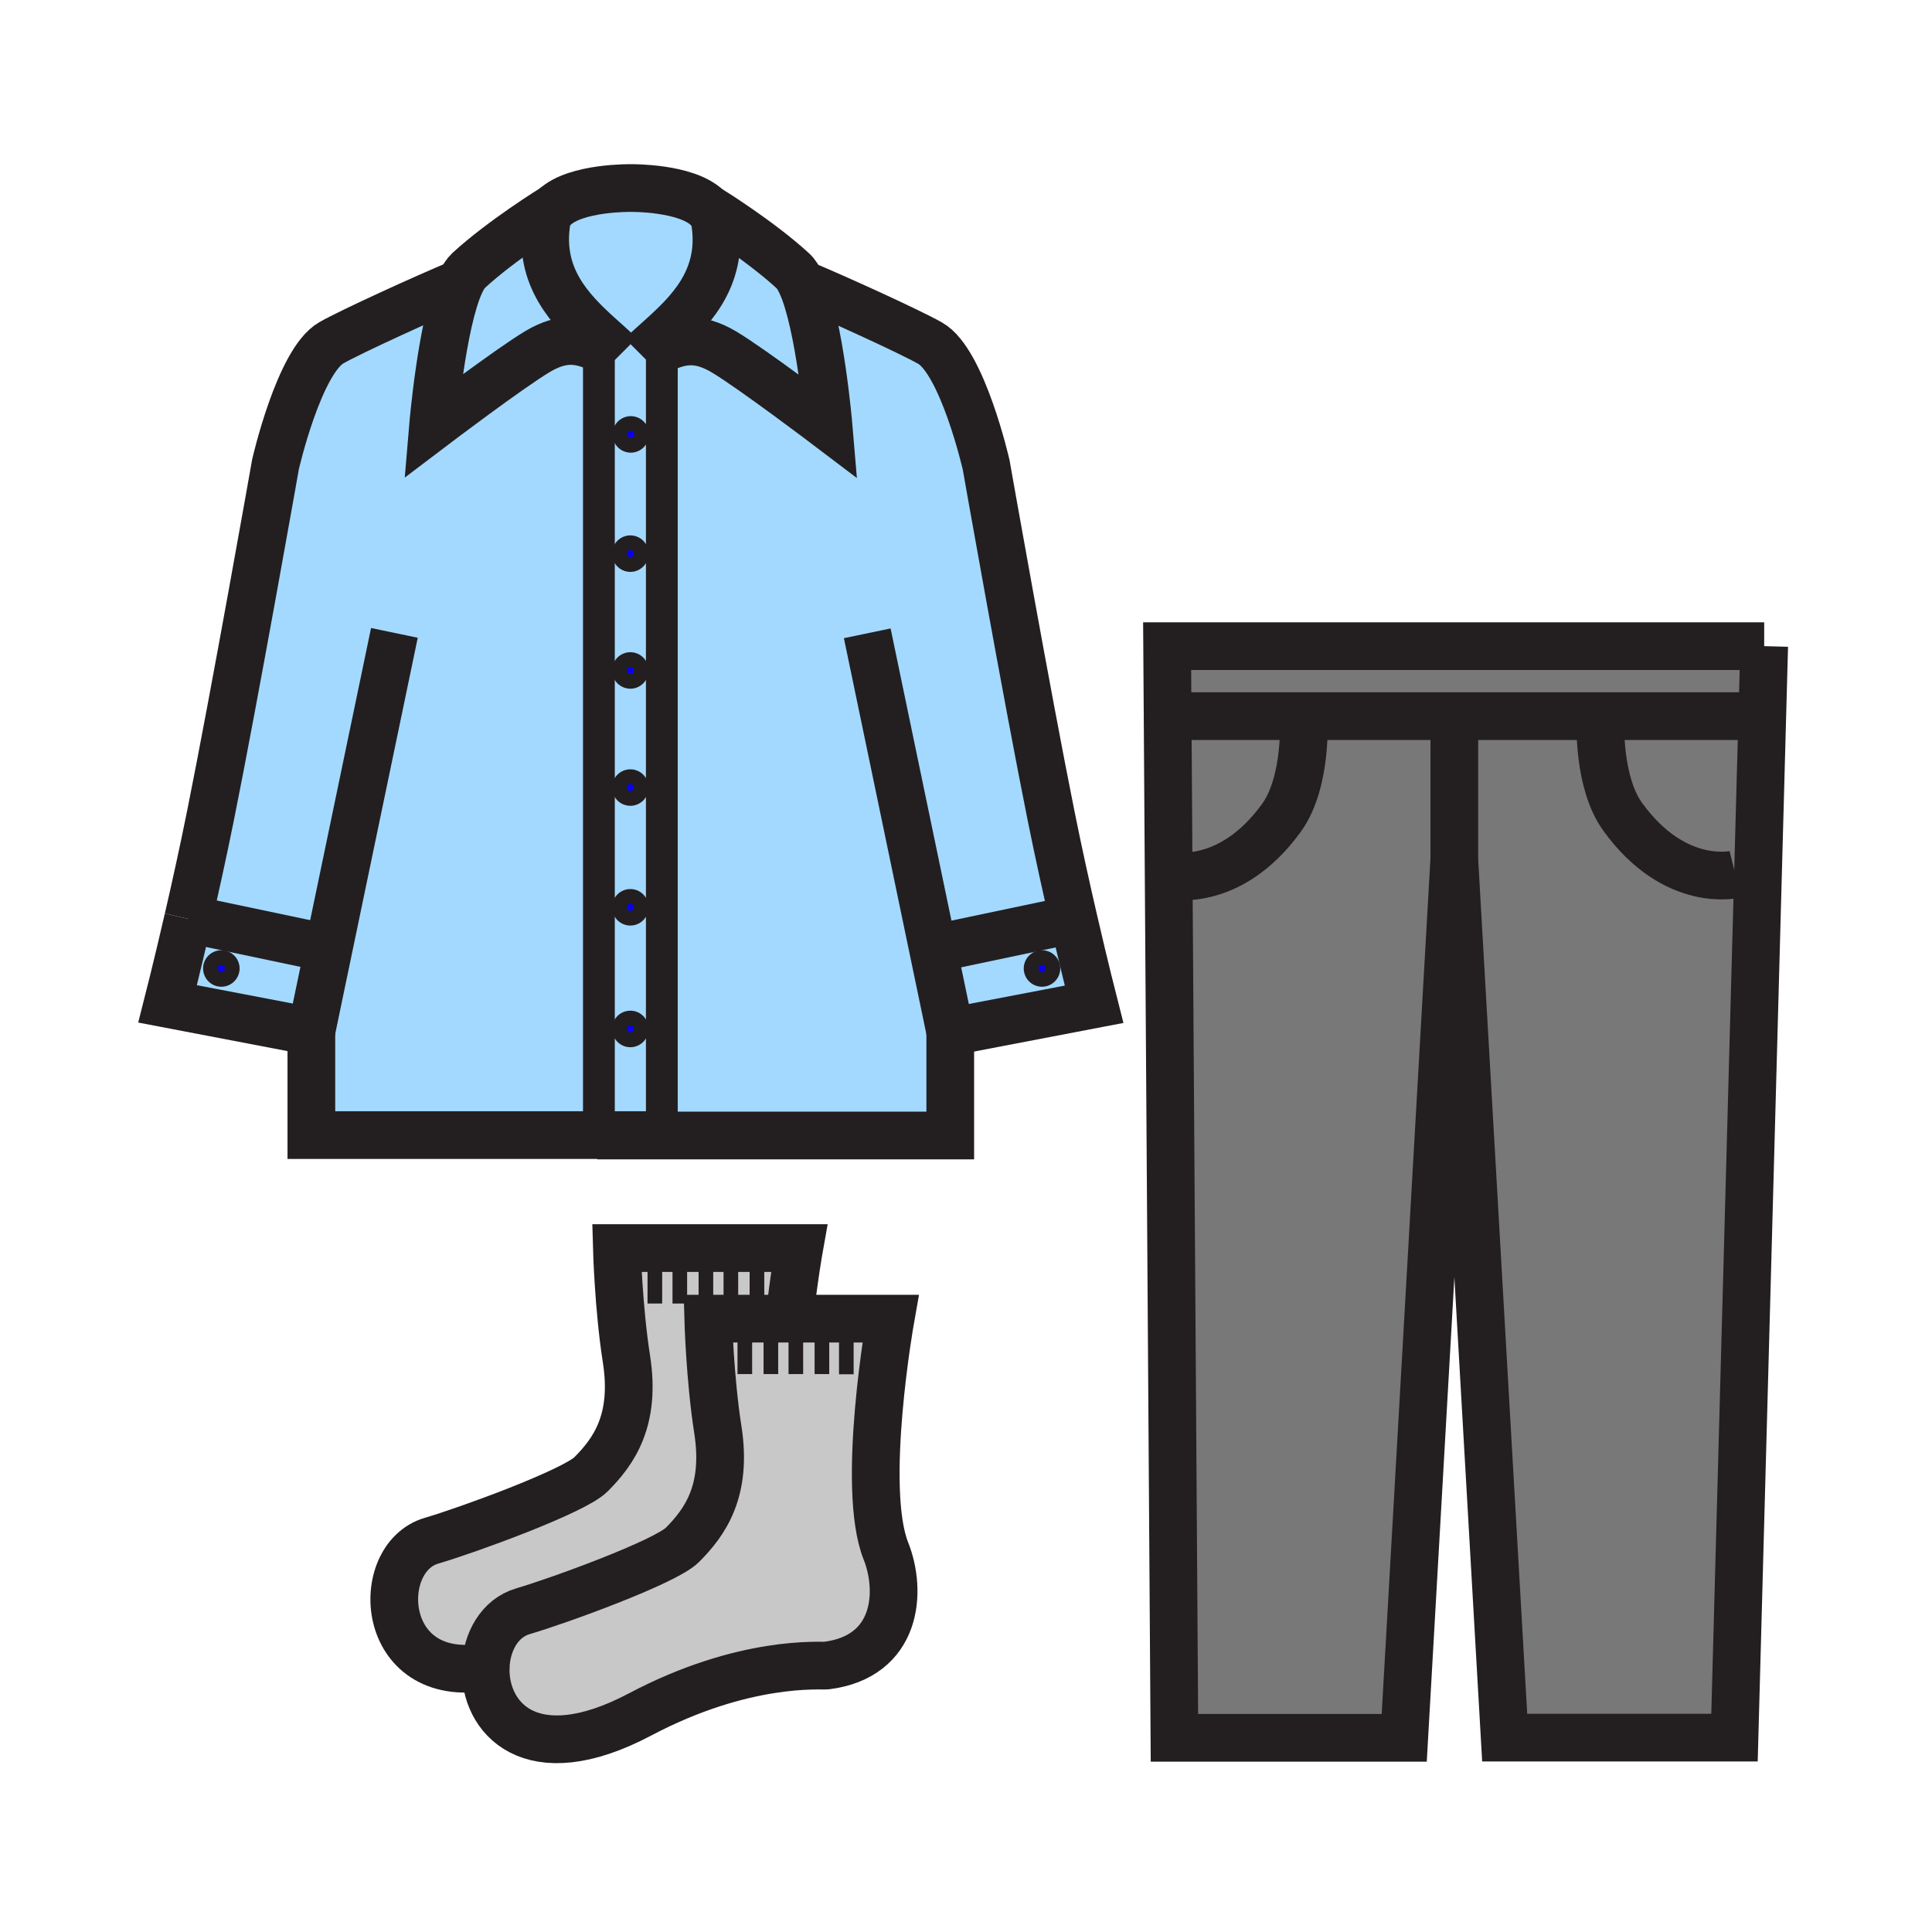 <svg xmlns="http://www.w3.org/2000/svg" width="850.394" height="850.394" viewBox="0 0 850.394 850.394" overflow="visible"><path fill="#787878" d="M640.14 315.21h-126.2l-.21-30.8h262.8l-13.07 480.43H662.31l-22.17-386.26V378z"/><path d="M640.14 315.21V378l-22.05 386.93H516.94L514.4 385.2h.08s26.46 6.64 49.55-25.2c11.62-16.03 9.8-44.79 9.8-44.79h66.31z" fill="#787878"/><path d="M573.83 315.21s1.82 28.76-9.8 44.79c-23.09 31.84-49.55 25.2-49.55 25.2h-.08l-.46-69.99h59.89z" fill="#787878"/><path d="M418.27 454.17l-7.61-36.51 61.87-13.02h.01c5.06 21.93 9.02 37.41 9.02 37.41l-63.29 12.12zm45.19-27.89c0-2.65-2.16-4.8-4.82-4.8-2.649 0-4.8 2.15-4.8 4.8 0 2.66 2.15 4.819 4.8 4.819a4.821 4.821 0 0 0 4.82-4.819z" fill="#a3d9ff"/><path d="M291.31 499.62v-346c8.37-3.79 15.88-5.53 27.33 1.27 12.31 7.31 46.09 32.92 46.09 32.92s-3.82-45.32-12.05-63.02c15.62 6.52 47.79 21.18 56.74 26.26 14.24 8.08 24.63 53.47 24.63 53.47s17.94 101.76 28.65 154.83c3.25 16.13 6.74 31.91 9.84 45.29h-.01l-61.87 13.02 7.61 36.51v45.64H262.86v-.189h28.45z" fill="#a3d9ff"/><path d="M458.64 421.48c2.66 0 4.82 2.15 4.82 4.8 0 2.66-2.16 4.819-4.82 4.819-2.649 0-4.8-2.159-4.8-4.819 0-2.65 2.15-4.8 4.8-4.8z" fill="#0b00ea"/><path d="M361.78 580.41h30.2s-13.2 74.22-2.03 102.31c7.09 17.82 5.13 46.48-26.26 50.41-2.28.29-36.01-2.8-81.96 21.5-48.54 25.65-68.77 1.07-67.94-20.91.41-11.109 6.21-21.56 16.44-24.529 15.08-4.381 62.56-21.62 70.1-29.15 10.01-10.03 19.87-23.78 15.63-50.8-3.52-22.521-4.23-48.83-4.23-48.83h50.05z" fill="#c8c8c8"/><path d="M352.68 124.79c8.23 17.7 12.05 63.02 12.05 63.02s-33.78-25.61-46.09-32.92c-11.45-6.8-18.96-5.06-27.33-1.27v-4.31l-.82-.28c12.69-11.41 28.06-26.02 24.3-51.07-.38-2.56-1.63-4.69-3.45-6.46 1.97 1.22 23.32 14.53 37.68 27.73 1.31 1.2 2.53 3.12 3.66 5.56z" fill="#a3d9ff"/><path d="M333.18 549.35h18.59s-2.4 13.45-4.29 31.051v.01h-35.75s.71 26.31 4.23 48.83c4.24 27.02-5.62 40.77-15.63 50.8-7.54 7.53-55.02 24.77-70.1 29.15-10.23 2.97-16.03 13.42-16.44 24.529-47.09 8.12-49.87-48.01-23.78-55.58 15.08-4.38 62.56-21.63 70.1-29.17 10.01-10.01 19.87-23.77 15.63-50.79-3.52-22.52-4.23-48.83-4.23-48.83h61.67z" fill="#c8c8c8"/><path d="M291.31 153.62v346h-27.7V147.74c-12.43-11.26-26.71-25.71-23.08-49.97.39-2.61 1.69-4.77 3.58-6.55.01 0 .02-.01.02-.01 9.47-8.88 33.71-8.44 33.71-8.44s24.19-.31 33.49 8.73h.01c1.82 1.77 3.07 3.9 3.45 6.46 3.76 25.05-11.61 39.66-24.3 51.07l.82.28v4.31zm-8.85 37.59c0-2.66-2.15-4.81-4.81-4.81-2.65 0-4.81 2.15-4.81 4.81s2.16 4.81 4.81 4.81c2.66 0 4.81-2.15 4.81-4.81zm-.19 52.49c0-2.66-2.16-4.82-4.81-4.82s-4.81 2.16-4.81 4.82c0 2.65 2.16 4.8 4.81 4.8s4.81-2.15 4.81-4.8zm0 51.41c0-2.65-2.16-4.81-4.81-4.81s-4.81 2.16-4.81 4.81 2.16 4.81 4.81 4.81 4.81-2.16 4.81-4.81zm0 51.54c0-2.65-2.16-4.8-4.81-4.8s-4.81 2.15-4.81 4.8c0 2.66 2.16 4.81 4.81 4.81s4.81-2.15 4.81-4.81zm0 52.71c0-2.66-2.16-4.81-4.81-4.81s-4.81 2.15-4.81 4.81c0 2.65 2.16 4.81 4.81 4.81s4.81-2.16 4.81-4.81zm0 53.54a4.81 4.81 0 0 0-9.62 0c0 2.659 2.16 4.819 4.81 4.819s4.81-2.159 4.81-4.819z" fill="#a3d9ff"/><path d="M277.65 186.4c2.66 0 4.81 2.15 4.81 4.81s-2.15 4.81-4.81 4.81c-2.65 0-4.81-2.15-4.81-4.81s2.16-4.81 4.81-4.81zM277.46 238.88a4.82 4.82 0 0 1 4.81 4.82c0 2.65-2.16 4.8-4.81 4.8s-4.81-2.15-4.81-4.8a4.82 4.82 0 0 1 4.81-4.82zM277.46 290.3c2.65 0 4.81 2.16 4.81 4.81s-2.16 4.81-4.81 4.81-4.81-2.16-4.81-4.81 2.16-4.81 4.81-4.81zM277.46 341.85c2.65 0 4.81 2.15 4.81 4.8 0 2.66-2.16 4.81-4.81 4.81s-4.81-2.15-4.81-4.81c0-2.65 2.16-4.8 4.81-4.8zM277.46 394.55c2.65 0 4.81 2.15 4.81 4.81 0 2.65-2.16 4.81-4.81 4.81s-4.81-2.16-4.81-4.81c0-2.66 2.16-4.81 4.81-4.81zM277.46 448.1a4.81 4.81 0 0 1 4.81 4.801c0 2.659-2.16 4.819-4.81 4.819s-4.81-2.16-4.81-4.819a4.81 4.81 0 0 1 4.81-4.801z" fill="#0b00ea"/><path d="M144.66 417.46L82.8 404.45c3.08-13.38 6.57-29.16 9.82-45.29 10.7-53.07 28.66-154.84 28.66-154.84s10.38-45.39 24.62-53.47c8.95-5.08 41.13-19.74 56.74-26.26-8.22 17.68-12.04 63.02-12.04 63.02s33.77-25.6 46.08-32.91c11.26-6.69 18.71-5.12 26.93-1.45v346.37H137.05v-45.64l7.61-36.52z" fill="#a3d9ff"/><path d="M263.61 147.74v5.51c-8.22-3.67-15.67-5.24-26.93 1.45-12.31 7.31-46.08 32.91-46.08 32.91s3.82-45.34 12.04-63.02c1.13-2.44 2.35-4.35 3.65-5.55 14.84-13.63 37.13-27.39 37.82-27.82-1.89 1.78-3.19 3.94-3.58 6.55-3.63 24.26 10.65 38.71 23.08 49.97zM137.05 453.98l-63.28-12.11s3.96-15.49 9.02-37.42h.01l61.86 13.01-7.61 36.52zm-34.81-27.7c0-2.65-2.16-4.8-4.81-4.8-2.66 0-4.81 2.15-4.81 4.8 0 2.66 2.15 4.819 4.81 4.819 2.65.001 4.81-2.159 4.81-4.819z" fill="#a3d9ff"/><path d="M97.43 421.48c2.65 0 4.81 2.15 4.81 4.8a4.82 4.82 0 0 1-4.81 4.819 4.813 4.813 0 0 1-4.81-4.819c0-2.65 2.15-4.8 4.81-4.8z" fill="#0b00ea"/><g fill="none" stroke="#231f20"><path d="M213.79 733.72c.41-11.109 6.21-21.56 16.44-24.529 15.08-4.381 62.56-21.62 70.1-29.15 10.01-10.03 19.87-23.78 15.63-50.8-3.52-22.521-4.23-48.83-4.23-48.83h80.25s-13.2 74.22-2.03 102.31c7.09 17.82 5.13 46.48-26.26 50.41-2.28.29-36.01-2.8-81.96 21.5-48.54 25.649-68.77 1.069-67.94-20.911z" stroke-width="21"/><path stroke-width="6.443" d="M327.84 580.4v24.42M339.31 580.4v24.42M350.3 580.4v24.42M361.78 580.4v24.42M372.52 580.49v24.41"/><path d="M213.8 733.72h-.01c-47.09 8.12-49.87-48.01-23.78-55.58 15.08-4.38 62.56-21.63 70.1-29.17 10.01-10.01 19.87-23.77 15.63-50.79-3.52-22.52-4.23-48.83-4.23-48.83h80.26s-2.4 13.45-4.29 31.051" stroke-width="21"/><path stroke-width="6.443" d="M288.24 549.35v24.41M299.23 549.35v24.41M310.71 549.35v24.41M321.7 549.35v24.41M333.18 549.35v24.41"/><path stroke-width="21" d="M640.14 378l-22.05 386.93H516.94L514.4 385.2l-.46-69.99-.21-30.8h262.8"/><path stroke-width="21" d="M640.14 378.58l22.17 386.26h101.15l13.07-480.43M513.96 315.21h255.66M640.14 315.21v81.36M573.83 315.21s1.82 28.76-9.8 44.79c-23.09 31.84-49.55 25.2-49.55 25.2"/><path d="M704.51 314.83s-.01.13-.02.38c-.16 3.44-1.021 29.46 9.819 44.4 23.091 31.85 49.54 25.21 49.54 25.21M82.79 404.45c-5.06 21.93-9.02 37.42-9.02 37.42l63.28 12.11 7.61-36.521 28.94-138.89" stroke-width="21"/><path d="M202.64 124.59c-15.61 6.52-47.79 21.18-56.74 26.26-14.24 8.08-24.62 53.47-24.62 53.47s-17.96 101.77-28.66 154.84c-3.25 16.13-6.74 31.91-9.82 45.29" stroke-width="21"/><path stroke-width="14" d="M291.31 149.31v350.31"/><path d="M265.92 154.32c-.78-.37-1.55-.73-2.31-1.07-8.22-3.67-15.67-5.24-26.93 1.45-12.31 7.31-46.08 32.91-46.08 32.91s3.82-45.34 12.04-63.02c1.13-2.44 2.35-4.35 3.65-5.55 14.84-13.63 37.13-27.39 37.82-27.82M292.46 499.62H137.05v-50.26M82.79 404.45h.01l61.86 13.01" stroke-width="21"/><path stroke-width="14" d="M263.61 147.74v351.88"/><path d="M282.46 191.21c0 2.66-2.15 4.81-4.81 4.81-2.65 0-4.81-2.15-4.81-4.81s2.16-4.81 4.81-4.81c2.66 0 4.81 2.15 4.81 4.81zM282.27 243.7c0 2.65-2.16 4.8-4.81 4.8s-4.81-2.15-4.81-4.8c0-2.66 2.16-4.82 4.81-4.82s4.81 2.16 4.81 4.82zM282.27 295.11c0 2.65-2.16 4.81-4.81 4.81s-4.81-2.16-4.81-4.81 2.16-4.81 4.81-4.81 4.81 2.16 4.81 4.81zM282.27 346.65c0 2.66-2.16 4.81-4.81 4.81s-4.81-2.15-4.81-4.81c0-2.65 2.16-4.8 4.81-4.8s4.81 2.15 4.81 4.8zM282.27 399.36c0 2.65-2.16 4.81-4.81 4.81s-4.81-2.16-4.81-4.81c0-2.66 2.16-4.81 4.81-4.81s4.81 2.15 4.81 4.81zM102.24 426.28a4.82 4.82 0 0 1-4.81 4.819 4.813 4.813 0 0 1-4.81-4.819c0-2.65 2.15-4.8 4.81-4.8 2.65 0 4.81 2.15 4.81 4.8zM463.46 426.28c0 2.66-2.16 4.819-4.82 4.819-2.649 0-4.8-2.159-4.8-4.819 0-2.65 2.15-4.8 4.8-4.8 2.66 0 4.82 2.15 4.82 4.8zM282.27 452.9c0 2.659-2.16 4.819-4.81 4.819s-4.81-2.16-4.81-4.819a4.81 4.81 0 0 1 9.62 0z" stroke-width="6.443"/><path d="M352.68 124.79c15.62 6.52 47.79 21.18 56.74 26.26 14.24 8.08 24.63 53.47 24.63 53.47s17.94 101.76 28.65 154.83c3.25 16.13 6.74 31.91 9.84 45.29 5.06 21.93 9.02 37.41 9.02 37.41l-63.29 12.12-7.61-36.51-28.93-138.9M311.33 91.5c-9.3-9.04-33.49-8.73-33.49-8.73s-24.24-.44-33.71 8.44c0 0-.01.01-.02.01-1.89 1.78-3.19 3.94-3.58 6.55-3.63 24.26 10.65 38.71 23.08 49.97 3.34 3.02 6.54 5.81 9.23 8.5M282.48 156.43c2.36-2.36 5.12-4.8 8.01-7.4 12.69-11.41 28.06-26.02 24.3-51.07-.38-2.56-1.63-4.69-3.45-6.46" stroke-width="21"/><path d="M289.41 154.51c.64-.3 1.27-.6 1.9-.89 8.37-3.79 15.88-5.53 27.33 1.27 12.31 7.31 46.09 32.92 46.09 32.92s-3.82-45.32-12.05-63.02c-1.13-2.44-2.35-4.36-3.66-5.56-14.36-13.2-35.71-26.51-37.68-27.73h-.01c-.09-.06-.14-.09-.14-.09M262.86 499.81h155.41v-50.25M472.53 404.64l-61.87 13.02" stroke-width="21"/></g><path fill="none" d="M0 0h850.394v850.394H0z"/></svg>